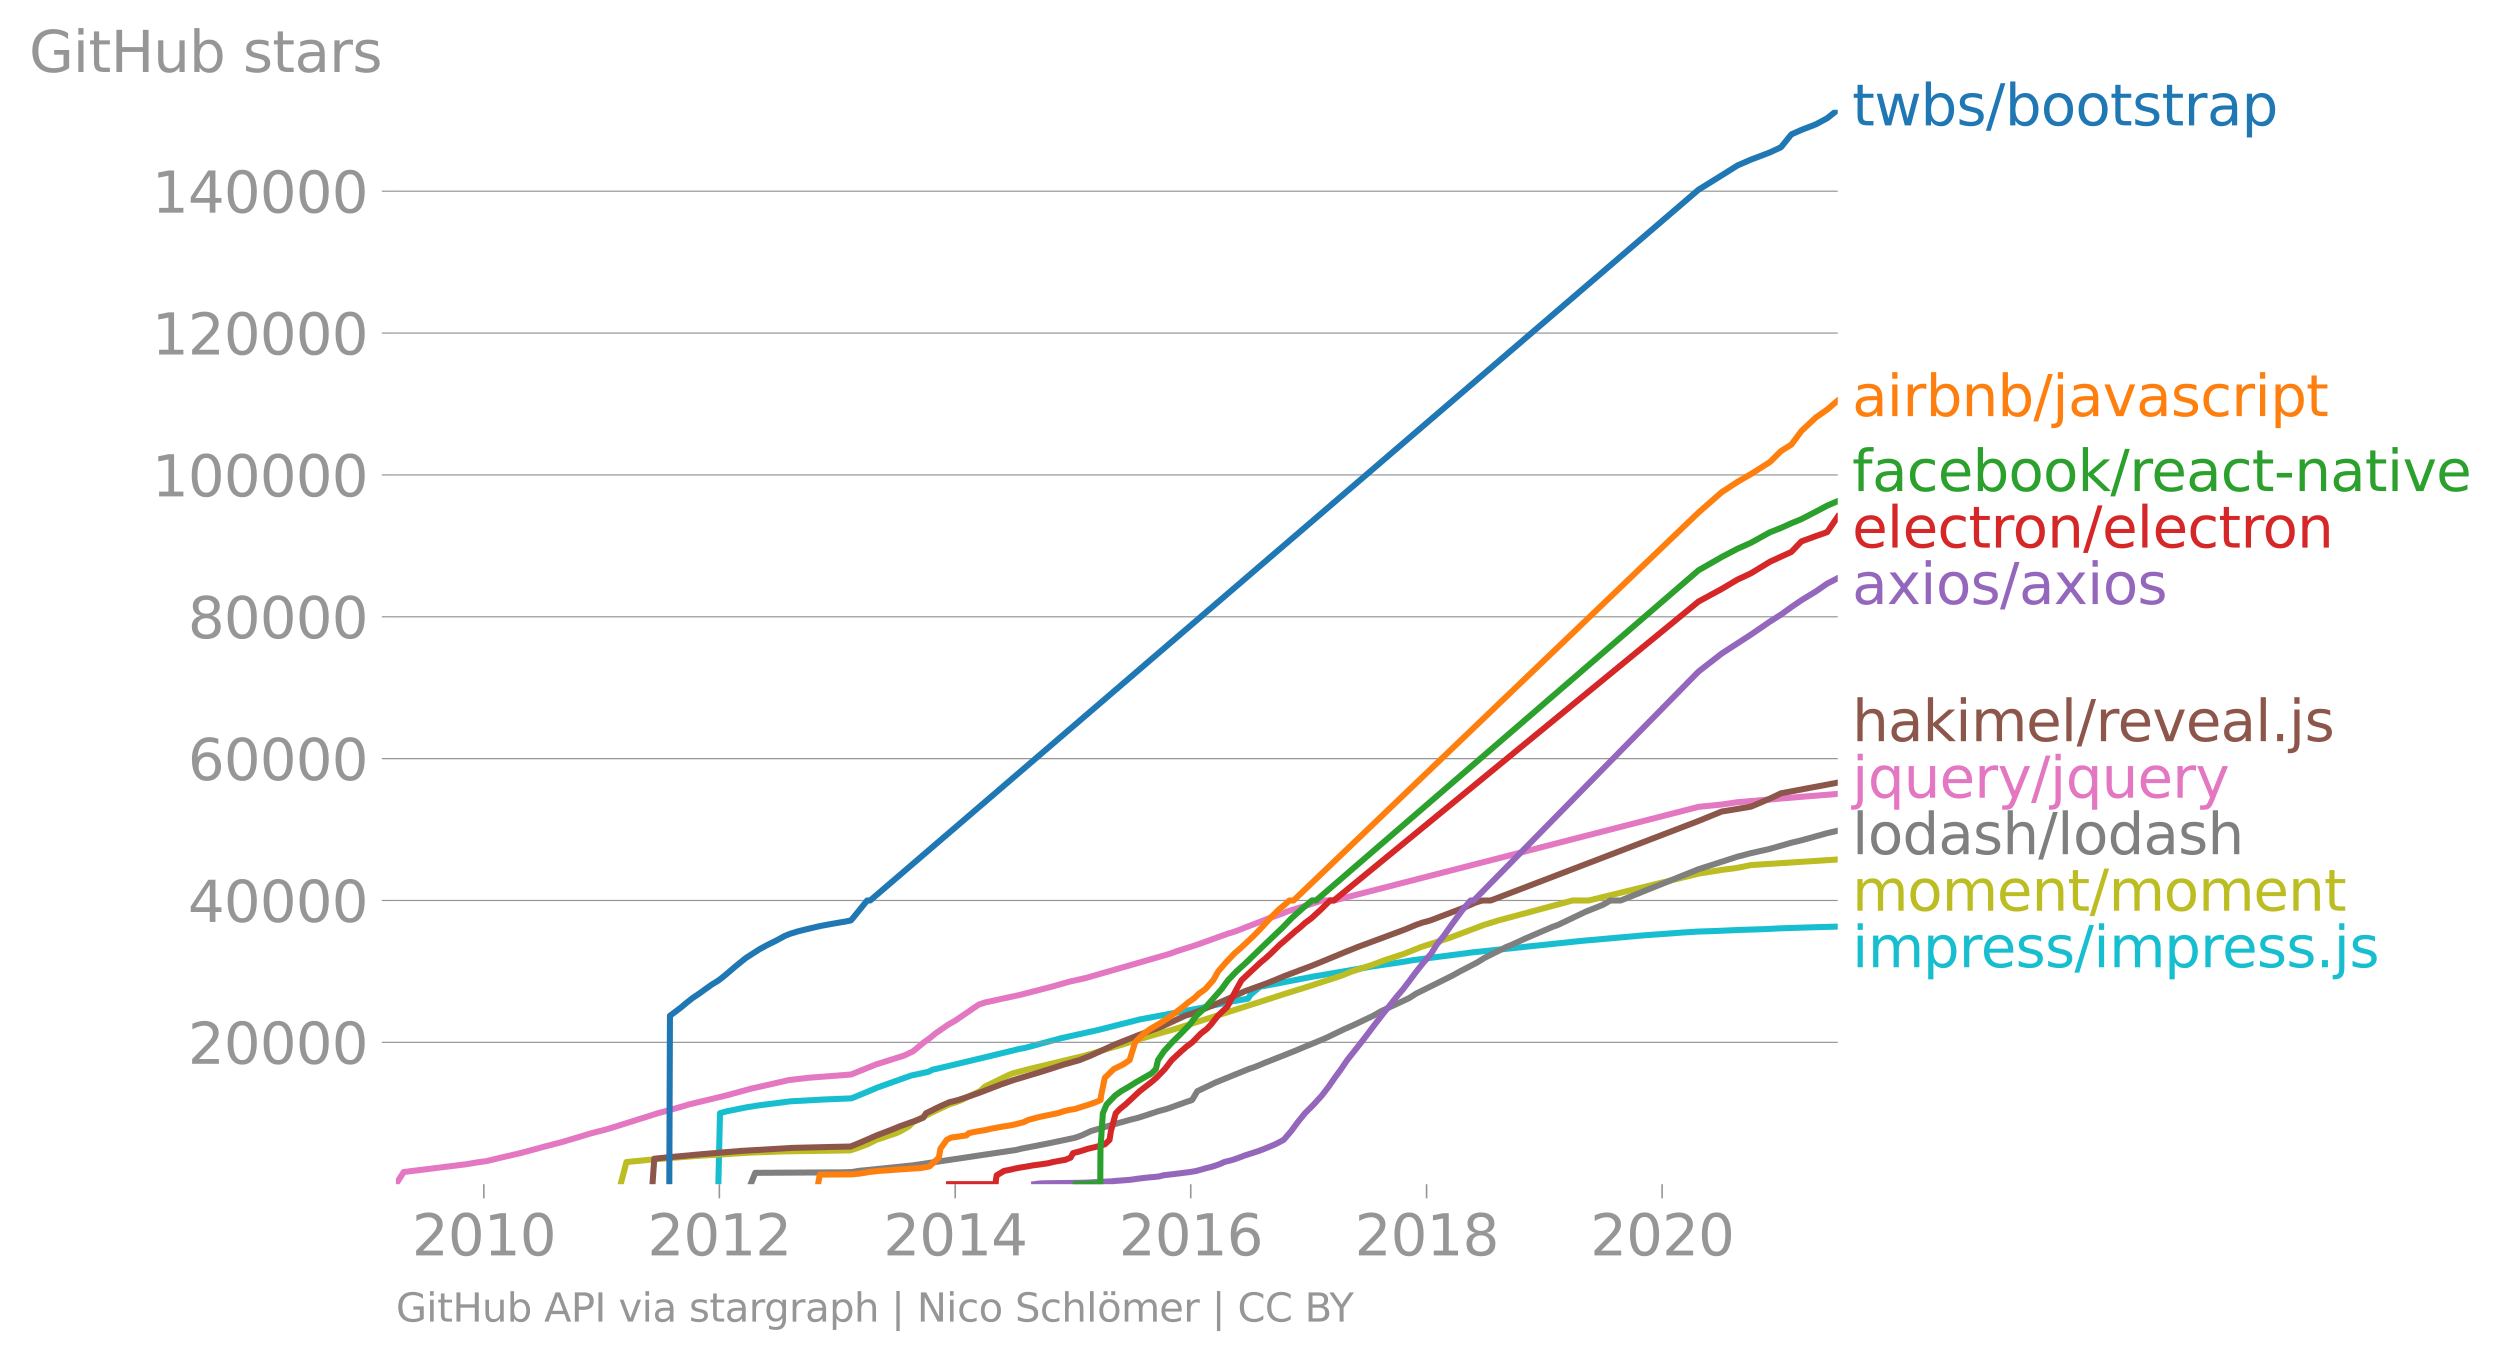 <svg height="449.123" viewBox="0 0 619.229 336.842" width="825.639" xmlns="http://www.w3.org/2000/svg" xmlns:xlink="http://www.w3.org/1999/xlink"><defs><style>*{stroke-linecap:butt;stroke-linejoin:round}</style></defs><g id="figure_1"><path d="M0 336.842h619.23V0H0z" style="fill:none" id="patch_1"/><g id="axes_1"><path d="M98.073 293.313h357.12V27.201H98.073z" style="fill:none" id="patch_2"/><path clip-path="url(#p17e4ea388f)" d="m177.932 293.313.404-17.6 1.811-.488 4.876-.977 3.128-.49 7.641-.977 7.84-.427 7.26-.305 3.002-1.225 3.48-1.467 8.212-2.932 4.462-.979.903-.488 4.238-.978 10.197-2.446 7.037-1.711 1.373-.244 9.08-2.444 8.858-1.955 10.625-2.688 15.652-2.934 6.911-1.467 4.2-.734.632-.979 2.302-1.955 12.694-2.444 15.656-2.69 6.678-.978 2.89-.489 14.928-1.955 26.681-2.81 15.147-1.347 10.006-.732 3.956-.246 3.798-.118 5.837-.262 6.618-.21 4.178-.211 7.426-.24 6.583-.182h0" style="fill:none;stroke:#17becf;stroke-linecap:square;stroke-width:1.5" id="line2d_1"/><g id="matplotlib.axis_1"><g id="xtick_1"><g id="line2d_2"><defs><path d="M0 0v3.5" id="md8c357bddc" style="stroke:#969696;stroke-width:.4"/></defs><use style="fill:#969696;stroke:#969696;stroke-width:.4" x="119.839" xlink:href="#md8c357bddc" y="293.313"/></g><g style="fill:#969696" transform="matrix(.14 0 0 -.14 102.024 310.95)" id="text_1"><defs><path d="M1228 531h2203V0H469v531q359 372 979 998 621 627 780 809 303 340 423 576 121 236 121 464 0 372-261 606-261 235-680 235-297 0-627-103-329-103-704-313v638q381 153 712 231 332 78 607 78 725 0 1156-363 431-362 431-968 0-288-108-546-107-257-392-607-78-91-497-524-418-433-1181-1211z" id="DejaVuSans-32" transform="scale(.016)"/><path d="M2034 4250q-487 0-733-480-245-479-245-1442 0-959 245-1439 246-480 733-480 491 0 736 480 246 480 246 1439 0 963-246 1442-245 480-736 480zm0 500q785 0 1199-621 414-620 414-1801 0-1178-414-1799Q2819-91 2034-91q-784 0-1198 620-414 621-414 1799 0 1181 414 1801 414 621 1198 621z" id="DejaVuSans-30" transform="scale(.016)"/><path d="M794 531h1031v3560L703 3866v575l1116 225h631V531h1031V0H794v531z" id="DejaVuSans-31" transform="scale(.016)"/></defs><use xlink:href="#DejaVuSans-32"/><use x="63.623" xlink:href="#DejaVuSans-30"/><use x="127.246" xlink:href="#DejaVuSans-31"/><use x="190.869" xlink:href="#DejaVuSans-30"/></g></g><g id="xtick_2"><use style="fill:#969696;stroke:#969696;stroke-width:.4" x="178.177" xlink:href="#md8c357bddc" y="293.313" id="line2d_3"/><g style="fill:#969696" transform="matrix(.14 0 0 -.14 160.362 310.95)" id="text_2"><use xlink:href="#DejaVuSans-32"/><use x="63.623" xlink:href="#DejaVuSans-30"/><use x="127.246" xlink:href="#DejaVuSans-31"/><use x="190.869" xlink:href="#DejaVuSans-32"/></g></g><g id="xtick_3"><use style="fill:#969696;stroke:#969696;stroke-width:.4" x="236.596" xlink:href="#md8c357bddc" y="293.313" id="line2d_4"/><g style="fill:#969696" transform="matrix(.14 0 0 -.14 218.78 310.95)" id="text_3"><defs><path d="M2419 4116 825 1625h1594v2491zm-166 550h794V1625h666v-525h-666V0h-628v1100H313v609l1940 2957z" id="DejaVuSans-34" transform="scale(.016)"/></defs><use xlink:href="#DejaVuSans-32"/><use x="63.623" xlink:href="#DejaVuSans-30"/><use x="127.246" xlink:href="#DejaVuSans-31"/><use x="190.869" xlink:href="#DejaVuSans-34"/></g></g><g id="xtick_4"><use style="fill:#969696;stroke:#969696;stroke-width:.4" x="294.934" xlink:href="#md8c357bddc" y="293.313" id="line2d_5"/><g style="fill:#969696" transform="matrix(.14 0 0 -.14 277.119 310.95)" id="text_4"><defs><path d="M2113 2584q-425 0-674-291-248-290-248-796 0-503 248-796 249-292 674-292t673 292q248 293 248 796 0 506-248 796-248 291-673 291zm1253 1979v-575q-238 112-480 171-242 60-480 60-625 0-955-422-329-422-376-1275 184 272 462 417 279 145 613 145 703 0 1111-427 408-426 408-1160 0-719-425-1154Q2819-91 2113-91q-810 0-1238 620-428 621-428 1799 0 1106 525 1764t1409 658q238 0 480-47t505-140z" id="DejaVuSans-36" transform="scale(.016)"/></defs><use xlink:href="#DejaVuSans-32"/><use x="63.623" xlink:href="#DejaVuSans-30"/><use x="127.246" xlink:href="#DejaVuSans-31"/><use x="190.869" xlink:href="#DejaVuSans-36"/></g></g><g id="xtick_5"><use style="fill:#969696;stroke:#969696;stroke-width:.4" x="353.352" xlink:href="#md8c357bddc" y="293.313" id="line2d_6"/><g style="fill:#969696" transform="matrix(.14 0 0 -.14 335.537 310.95)" id="text_5"><defs><path d="M2034 2216q-450 0-708-241-257-241-257-662 0-422 257-663 258-241 708-241t709 242q260 243 260 662 0 421-258 662-257 241-711 241zm-631 268q-406 100-633 378-226 279-226 679 0 559 398 884 399 325 1092 325 697 0 1094-325t397-884q0-400-227-679-226-278-629-378 456-106 710-416 255-309 255-755 0-679-414-1042Q2806-91 2034-91q-771 0-1186 362-414 363-414 1042 0 446 256 755 257 310 713 416zm-231 997q0-362 226-565 227-203 636-203 407 0 636 203 230 203 230 565 0 363-230 566-229 203-636 203-409 0-636-203-226-203-226-566z" id="DejaVuSans-38" transform="scale(.016)"/></defs><use xlink:href="#DejaVuSans-32"/><use x="63.623" xlink:href="#DejaVuSans-30"/><use x="127.246" xlink:href="#DejaVuSans-31"/><use x="190.869" xlink:href="#DejaVuSans-38"/></g></g><g id="xtick_6"><use style="fill:#969696;stroke:#969696;stroke-width:.4" x="411.69" xlink:href="#md8c357bddc" y="293.313" id="line2d_7"/><g style="fill:#969696" transform="matrix(.14 0 0 -.14 393.875 310.95)" id="text_6"><use xlink:href="#DejaVuSans-32"/><use x="63.623" xlink:href="#DejaVuSans-30"/><use x="127.246" xlink:href="#DejaVuSans-32"/><use x="190.869" xlink:href="#DejaVuSans-30"/></g></g></g><g id="matplotlib.axis_2"><g id="ytick_1"><path clip-path="url(#p17e4ea388f)" d="M98.073 258.179h357.12" style="fill:none;stroke:#969696;stroke-linecap:square;stroke-width:.3" id="line2d_8"/><g id="line2d_9"><defs><path d="M0 0h-3.5" id="m5287690bb9" style="stroke:#969696;stroke-width:.3"/></defs><use style="fill:#969696;stroke:#969696;stroke-width:.3" x="98.073" xlink:href="#m5287690bb9" y="258.179"/></g><g style="fill:#969696" transform="matrix(.14 0 0 -.14 46.536 263.497)" id="text_7"><use xlink:href="#DejaVuSans-32"/><use x="63.623" xlink:href="#DejaVuSans-30"/><use x="127.246" xlink:href="#DejaVuSans-30"/><use x="190.869" xlink:href="#DejaVuSans-30"/><use x="254.492" xlink:href="#DejaVuSans-30"/></g></g><g id="ytick_2"><path clip-path="url(#p17e4ea388f)" d="M98.073 223.042h357.12" style="fill:none;stroke:#969696;stroke-linecap:square;stroke-width:.3" id="line2d_10"/><use style="fill:#969696;stroke:#969696;stroke-width:.3" x="98.073" xlink:href="#m5287690bb9" y="223.042" id="line2d_11"/><g style="fill:#969696" transform="matrix(.14 0 0 -.14 46.536 228.361)" id="text_8"><use xlink:href="#DejaVuSans-34"/><use x="63.623" xlink:href="#DejaVuSans-30"/><use x="127.246" xlink:href="#DejaVuSans-30"/><use x="190.869" xlink:href="#DejaVuSans-30"/><use x="254.492" xlink:href="#DejaVuSans-30"/></g></g><g id="ytick_3"><path clip-path="url(#p17e4ea388f)" d="M98.073 187.906h357.12" style="fill:none;stroke:#969696;stroke-linecap:square;stroke-width:.3" id="line2d_12"/><use style="fill:#969696;stroke:#969696;stroke-width:.3" x="98.073" xlink:href="#m5287690bb9" y="187.906" id="line2d_13"/><g style="fill:#969696" transform="matrix(.14 0 0 -.14 46.536 193.225)" id="text_9"><use xlink:href="#DejaVuSans-36"/><use x="63.623" xlink:href="#DejaVuSans-30"/><use x="127.246" xlink:href="#DejaVuSans-30"/><use x="190.869" xlink:href="#DejaVuSans-30"/><use x="254.492" xlink:href="#DejaVuSans-30"/></g></g><g id="ytick_4"><path clip-path="url(#p17e4ea388f)" d="M98.073 152.77h357.12" style="fill:none;stroke:#969696;stroke-linecap:square;stroke-width:.3" id="line2d_14"/><use style="fill:#969696;stroke:#969696;stroke-width:.3" x="98.073" xlink:href="#m5287690bb9" y="152.77" id="line2d_15"/><g style="fill:#969696" transform="matrix(.14 0 0 -.14 46.536 158.088)" id="text_10"><use xlink:href="#DejaVuSans-38"/><use x="63.623" xlink:href="#DejaVuSans-30"/><use x="127.246" xlink:href="#DejaVuSans-30"/><use x="190.869" xlink:href="#DejaVuSans-30"/><use x="254.492" xlink:href="#DejaVuSans-30"/></g></g><g id="ytick_5"><path clip-path="url(#p17e4ea388f)" d="M98.073 117.633h357.12" style="fill:none;stroke:#969696;stroke-linecap:square;stroke-width:.3" id="line2d_16"/><use style="fill:#969696;stroke:#969696;stroke-width:.3" x="98.073" xlink:href="#m5287690bb9" y="117.633" id="line2d_17"/><g style="fill:#969696" transform="matrix(.14 0 0 -.14 37.628 122.952)" id="text_11"><use xlink:href="#DejaVuSans-31"/><use x="63.623" xlink:href="#DejaVuSans-30"/><use x="127.246" xlink:href="#DejaVuSans-30"/><use x="190.869" xlink:href="#DejaVuSans-30"/><use x="254.492" xlink:href="#DejaVuSans-30"/><use x="318.115" xlink:href="#DejaVuSans-30"/></g></g><g id="ytick_6"><path clip-path="url(#p17e4ea388f)" d="M98.073 82.497h357.12" style="fill:none;stroke:#969696;stroke-linecap:square;stroke-width:.3" id="line2d_18"/><use style="fill:#969696;stroke:#969696;stroke-width:.3" x="98.073" xlink:href="#m5287690bb9" y="82.497" id="line2d_19"/><g style="fill:#969696" transform="matrix(.14 0 0 -.14 37.628 87.816)" id="text_12"><use xlink:href="#DejaVuSans-31"/><use x="63.623" xlink:href="#DejaVuSans-32"/><use x="127.246" xlink:href="#DejaVuSans-30"/><use x="190.869" xlink:href="#DejaVuSans-30"/><use x="254.492" xlink:href="#DejaVuSans-30"/><use x="318.115" xlink:href="#DejaVuSans-30"/></g></g><g id="ytick_7"><path clip-path="url(#p17e4ea388f)" d="M98.073 47.36h357.12" style="fill:none;stroke:#969696;stroke-linecap:square;stroke-width:.3" id="line2d_20"/><use style="fill:#969696;stroke:#969696;stroke-width:.3" x="98.073" xlink:href="#m5287690bb9" y="47.361" id="line2d_21"/><g style="fill:#969696" transform="matrix(.14 0 0 -.14 37.628 52.68)" id="text_13"><use xlink:href="#DejaVuSans-31"/><use x="63.623" xlink:href="#DejaVuSans-34"/><use x="127.246" xlink:href="#DejaVuSans-30"/><use x="190.869" xlink:href="#DejaVuSans-30"/><use x="254.492" xlink:href="#DejaVuSans-30"/><use x="318.115" xlink:href="#DejaVuSans-30"/></g></g><g style="fill:#969696" transform="matrix(.14 0 0 -.14 7.2 17.838)" id="text_14"><defs><path d="M3809 666v1253H2778v519h1656V434q-365-259-806-392-440-133-940-133-1094 0-1712 639-617 640-617 1780 0 1144 617 1783 618 639 1712 639 456 0 867-113 411-112 758-331v-672q-350 297-744 447t-828 150q-857 0-1287-478-429-478-429-1425 0-944 429-1422 430-478 1287-478 334 0 596 58 263 58 472 180z" id="DejaVuSans-47" transform="scale(.016)"/><path d="M603 3500h575V0H603v3500zm0 1363h575v-729H603v729z" id="DejaVuSans-69" transform="scale(.016)"/><path d="M1172 4494v-994h1184v-447H1172V1153q0-428 117-550t477-122h590V0h-590q-666 0-919 248-253 249-253 905v1900H172v447h422v994h578z" id="DejaVuSans-74" transform="scale(.016)"/><path d="M628 4666h631V2753h2294v1913h631V0h-631v2222H1259V0H628v4666z" id="DejaVuSans-48" transform="scale(.016)"/><path d="M544 1381v2119h575V1403q0-497 193-746 194-248 582-248 465 0 735 297 271 297 271 810v1984h575V0h-575v538q-209-319-486-474-276-155-642-155-603 0-916 375-312 375-312 1097zm1447 2203z" id="DejaVuSans-75" transform="scale(.016)"/><path d="M3116 1747q0 634-261 995t-717 361q-457 0-718-361t-261-995q0-634 261-995t718-361q456 0 717 361t261 995zM1159 2969q182 312 458 463 277 152 661 152 638 0 1036-506 399-506 399-1331T3314 415Q2916-91 2278-91q-384 0-661 152-276 152-458 464V0H581v4863h578V2969z" id="DejaVuSans-62" transform="scale(.016)"/><path d="M2834 3397v-544q-243 125-506 187-262 63-544 63-428 0-642-131t-214-394q0-200 153-314t616-217l197-44q612-131 870-370t258-667q0-488-386-773Q2250-91 1575-91q-281 0-586 55T347 128v594q319-166 628-249 309-82 613-82 406 0 624 139 219 139 219 392 0 234-158 359-157 125-692 241l-200 47q-534 112-772 345-237 233-237 639 0 494 350 762 350 269 994 269 318 0 599-47 282-46 519-140z" id="DejaVuSans-73" transform="scale(.016)"/><path d="M2194 1759q-697 0-966-159t-269-544q0-306 202-486 202-179 548-179 479 0 768 339t289 901v128h-572zm1147 238V0h-575v531q-197-318-491-470T1556-91q-537 0-855 302-317 302-317 808 0 590 395 890 396 300 1180 300h807v57q0 397-261 614t-733 217q-300 0-585-72-284-72-546-216v532q315 122 612 182 297 61 578 61 760 0 1135-394 375-393 375-1193z" id="DejaVuSans-61" transform="scale(.016)"/><path d="M2631 2963q-97 56-211 82-114 27-251 27-488 0-749-317t-261-911V0H581v3500h578v-544q182 319 472 473 291 155 707 155 59 0 131-8 72-7 159-23l3-590z" id="DejaVuSans-72" transform="scale(.016)"/></defs><use xlink:href="#DejaVuSans-47"/><use x="77.49" xlink:href="#DejaVuSans-69"/><use x="105.273" xlink:href="#DejaVuSans-74"/><use x="144.482" xlink:href="#DejaVuSans-48"/><use x="219.678" xlink:href="#DejaVuSans-75"/><use x="283.057" xlink:href="#DejaVuSans-62"/><use x="346.533" xlink:href="#DejaVuSans-20"/><use x="378.32" xlink:href="#DejaVuSans-73"/><use x="430.42" xlink:href="#DejaVuSans-74"/><use x="469.629" xlink:href="#DejaVuSans-61"/><use x="530.908" xlink:href="#DejaVuSans-72"/><use x="572.021" xlink:href="#DejaVuSans-73"/></g></g><path clip-path="url(#p17e4ea388f)" d="m153.732 293.313 1.436-5.488 6.959-.685 10.407-.824 13.335-.824 8.324-.308 14.923-.223 1.415-.017 1.343-.413 2.979-1.098 2.18-1.098 4.923-1.646 1.168-.55 1.93-1.098 1.135-1.098 4.249-2.196 4.643-2.196 1.724-.548 1.352-.55 4.594-2.196 1.185-1.098 5.591-2.745 1.31-.55 4.17-1.097 13.688-3.294 3.75-1.098 1.723-.549 3.89-1.098 3.33-1.098 5.687-1.647 3.928-1.098 22.343-7.137 5.091-1.648 5.275-1.646 8.462-2.746 2.723-1.098 5.051-1.646 2.882-1.098 5.023-1.648 4.102-1.646 6.866-2.196 8.767-3.294 3.536-1.098 18.398-4.942h3.983l27.197-6.651 5.74-.924 3.907-.511 3.354-.69 21.49-1.385h0" style="fill:none;stroke:#bcbd22;stroke-linecap:square;stroke-width:1.5" id="line2d_22"/><path clip-path="url(#p17e4ea388f)" d="m185.943 293.313 1.125-2.81 21.663-.133 2.362-.073 1.517-.276 13.443-1.372 25.762-3.842 1.06-.276 7.02-1.372 6.475-1.372 1.516-.55 2.383-1.098 5.592-1.646 3.898-1.098 2.2-.55 5.035-1.646 2.044-.55 4.625-1.646 1.61-.55 1.308-2.196 4.635-2.196 8.11-3.294 1.62-.549 2.644-1.098 2.788-1.098 4.161-1.647 2.615-1.098 4.019-1.647 1.265-.55 4.572-2.195 2.5-1.099 4.607-2.196 1.917-1.098 7.02-3.294 1.708-1.098 8.855-4.392 1.99-1.098 4.222-2.196 1.772-1.098 5.444-2.744 1.362-.55 3.58-1.646 6.423-2.746 1.495-.548 6.9-3.294 4.167-1.648 1.88-1.098h2.58l19.27-7.75 9.647-3.107 3.354-.875 4.703-1.066 5.299-1.518 2.495-.594 6.383-1.776 2.61-.608h0" style="fill:none;stroke:#7f7f7f;stroke-linecap:square;stroke-width:1.5" id="line2d_23"/><g style="fill:#1f77b4" transform="matrix(.14 0 0 -.14 458.764 31.064)" id="text_15"><defs><path d="M269 3500h575l719-2731 715 2731h678l719-2731 716 2731h575L4050 0h-678l-753 2869L1863 0h-679L269 3500z" id="DejaVuSans-77" transform="scale(.016)"/><path d="M1625 4666h531L531-594H0l1625 5260z" id="DejaVuSans-2f" transform="scale(.016)"/><path d="M1959 3097q-462 0-731-361t-269-989q0-628 267-989 268-361 733-361 460 0 728 362 269 363 269 988 0 622-269 986-268 364-728 364zm0 487q750 0 1178-488 429-487 429-1349 0-859-429-1349Q2709-91 1959-91q-753 0-1180 489-426 490-426 1349 0 862 426 1349 427 488 1180 488z" id="DejaVuSans-6f" transform="scale(.016)"/><path d="M1159 525v-1856H581v4831h578v-531q182 312 458 463 277 152 661 152 638 0 1036-506 399-506 399-1331T3314 415Q2916-91 2278-91q-384 0-661 152-276 152-458 464zm1957 1222q0 634-261 995t-717 361q-457 0-718-361t-261-995q0-634 261-995t718-361q456 0 717 361t261 995z" id="DejaVuSans-70" transform="scale(.016)"/></defs><use xlink:href="#DejaVuSans-74"/><use x="39.209" xlink:href="#DejaVuSans-77"/><use x="120.996" xlink:href="#DejaVuSans-62"/><use x="184.473" xlink:href="#DejaVuSans-73"/><use x="236.572" xlink:href="#DejaVuSans-2f"/><use x="270.264" xlink:href="#DejaVuSans-62"/><use x="333.74" xlink:href="#DejaVuSans-6f"/><use x="394.922" xlink:href="#DejaVuSans-6f"/><use x="456.104" xlink:href="#DejaVuSans-74"/><use x="495.313" xlink:href="#DejaVuSans-73"/><use x="547.412" xlink:href="#DejaVuSans-74"/><use x="586.621" xlink:href="#DejaVuSans-72"/><use x="627.734" xlink:href="#DejaVuSans-61"/><use x="689.014" xlink:href="#DejaVuSans-70"/></g><g style="fill:#ff7f0e" transform="matrix(.14 0 0 -.14 458.764 103.066)" id="text_16"><defs><path d="M3513 2113V0h-575v2094q0 497-194 743-194 247-581 247-466 0-735-297-269-296-269-809V0H581v3500h578v-544q207 316 486 472 280 156 646 156 603 0 912-373 310-373 310-1098z" id="DejaVuSans-6e" transform="scale(.016)"/><path d="M603 3500h575V-63q0-668-255-968-254-300-820-300h-219v487H38q328 0 446 152Q603-541 603-63v3563zm0 1363h575v-729H603v729z" id="DejaVuSans-6a" transform="scale(.016)"/><path d="M191 3500h609L1894 563l1094 2937h609L2284 0h-781L191 3500z" id="DejaVuSans-76" transform="scale(.016)"/><path d="M3122 3366v-538q-244 135-489 202t-495 67q-560 0-870-355-309-354-309-995t309-996q310-354 870-354 250 0 495 67t489 202V134Q2881 22 2623-34q-257-57-548-57-791 0-1257 497-465 497-465 1341 0 856 470 1346 471 491 1290 491 265 0 518-55 253-54 491-163z" id="DejaVuSans-63" transform="scale(.016)"/></defs><use xlink:href="#DejaVuSans-61"/><use x="61.279" xlink:href="#DejaVuSans-69"/><use x="89.063" xlink:href="#DejaVuSans-72"/><use x="130.176" xlink:href="#DejaVuSans-62"/><use x="193.652" xlink:href="#DejaVuSans-6e"/><use x="257.031" xlink:href="#DejaVuSans-62"/><use x="320.508" xlink:href="#DejaVuSans-2f"/><use x="354.199" xlink:href="#DejaVuSans-6a"/><use x="381.982" xlink:href="#DejaVuSans-61"/><use x="443.262" xlink:href="#DejaVuSans-76"/><use x="502.441" xlink:href="#DejaVuSans-61"/><use x="563.721" xlink:href="#DejaVuSans-73"/><use x="615.82" xlink:href="#DejaVuSans-63"/><use x="670.801" xlink:href="#DejaVuSans-72"/><use x="711.914" xlink:href="#DejaVuSans-69"/><use x="739.697" xlink:href="#DejaVuSans-70"/><use x="803.174" xlink:href="#DejaVuSans-74"/></g><g style="fill:#2ca02c" transform="matrix(.14 0 0 -.14 458.764 121.63)" id="text_17"><defs><path d="M2375 4863v-479h-550q-309 0-430-125-120-125-120-450v-309h947v-447h-947V0H697v3053H147v447h550v244q0 584 272 851 272 268 862 268h544z" id="DejaVuSans-66" transform="scale(.016)"/><path d="M3597 1894v-281H953q38-594 358-905t892-311q331 0 642 81t618 244V178Q3153 47 2828-22t-659-69q-838 0-1327 487-489 488-489 1320 0 859 464 1363 464 505 1252 505 706 0 1117-455 411-454 411-1235zm-575 169q-6 471-264 752-258 282-683 282-481 0-770-272t-333-766l2050 4z" id="DejaVuSans-65" transform="scale(.016)"/><path d="M581 4863h578V1991l1716 1509h734L1753 1863 3688 0h-750L1159 1709V0H581v4863z" id="DejaVuSans-6b" transform="scale(.016)"/><path d="M313 2009h1684v-512H313v512z" id="DejaVuSans-2d" transform="scale(.016)"/></defs><use xlink:href="#DejaVuSans-66"/><use x="35.205" xlink:href="#DejaVuSans-61"/><use x="96.484" xlink:href="#DejaVuSans-63"/><use x="151.465" xlink:href="#DejaVuSans-65"/><use x="212.988" xlink:href="#DejaVuSans-62"/><use x="276.465" xlink:href="#DejaVuSans-6f"/><use x="337.646" xlink:href="#DejaVuSans-6f"/><use x="398.828" xlink:href="#DejaVuSans-6b"/><use x="456.738" xlink:href="#DejaVuSans-2f"/><use x="490.43" xlink:href="#DejaVuSans-72"/><use x="529.293" xlink:href="#DejaVuSans-65"/><use x="590.816" xlink:href="#DejaVuSans-61"/><use x="652.096" xlink:href="#DejaVuSans-63"/><use x="707.076" xlink:href="#DejaVuSans-74"/><use x="746.285" xlink:href="#DejaVuSans-2d"/><use x="782.369" xlink:href="#DejaVuSans-6e"/><use x="845.748" xlink:href="#DejaVuSans-61"/><use x="907.027" xlink:href="#DejaVuSans-74"/><use x="946.236" xlink:href="#DejaVuSans-69"/><use x="974.02" xlink:href="#DejaVuSans-76"/><use x="1033.199" xlink:href="#DejaVuSans-65"/></g><g style="fill:#d62728" transform="matrix(.14 0 0 -.14 458.764 135.63)" id="text_18"><defs><path d="M603 4863h575V0H603v4863z" id="DejaVuSans-6c" transform="scale(.016)"/></defs><use xlink:href="#DejaVuSans-65"/><use x="61.523" xlink:href="#DejaVuSans-6c"/><use x="89.307" xlink:href="#DejaVuSans-65"/><use x="150.83" xlink:href="#DejaVuSans-63"/><use x="205.811" xlink:href="#DejaVuSans-74"/><use x="245.02" xlink:href="#DejaVuSans-72"/><use x="283.883" xlink:href="#DejaVuSans-6f"/><use x="345.064" xlink:href="#DejaVuSans-6e"/><use x="408.443" xlink:href="#DejaVuSans-2f"/><use x="442.135" xlink:href="#DejaVuSans-65"/><use x="503.658" xlink:href="#DejaVuSans-6c"/><use x="531.441" xlink:href="#DejaVuSans-65"/><use x="592.965" xlink:href="#DejaVuSans-63"/><use x="647.945" xlink:href="#DejaVuSans-74"/><use x="687.154" xlink:href="#DejaVuSans-72"/><use x="726.018" xlink:href="#DejaVuSans-6f"/><use x="787.199" xlink:href="#DejaVuSans-6e"/></g><g style="fill:#9467bd" transform="matrix(.14 0 0 -.14 458.764 149.63)" id="text_19"><defs><path d="M3513 3500 2247 1797 3578 0h-678L1881 1375 863 0H184l1360 1831L300 3500h678l928-1247 928 1247h679z" id="DejaVuSans-78" transform="scale(.016)"/></defs><use xlink:href="#DejaVuSans-61"/><use x="61.279" xlink:href="#DejaVuSans-78"/><use x="120.459" xlink:href="#DejaVuSans-69"/><use x="148.242" xlink:href="#DejaVuSans-6f"/><use x="209.424" xlink:href="#DejaVuSans-73"/><use x="261.523" xlink:href="#DejaVuSans-2f"/><use x="295.215" xlink:href="#DejaVuSans-61"/><use x="356.494" xlink:href="#DejaVuSans-78"/><use x="415.674" xlink:href="#DejaVuSans-69"/><use x="443.457" xlink:href="#DejaVuSans-6f"/><use x="504.639" xlink:href="#DejaVuSans-73"/></g><g style="fill:#8c564b" transform="matrix(.14 0 0 -.14 458.764 183.585)" id="text_20"><defs><path d="M3513 2113V0h-575v2094q0 497-194 743-194 247-581 247-466 0-735-297-269-296-269-809V0H581v4863h578V2956q207 316 486 472 280 156 646 156 603 0 912-373 310-373 310-1098z" id="DejaVuSans-68" transform="scale(.016)"/><path d="M3328 2828q216 388 516 572t706 184q547 0 844-383 297-382 297-1088V0h-578v2094q0 503-179 746-178 244-543 244-447 0-707-297-259-296-259-809V0h-578v2094q0 506-178 748t-550 242q-441 0-701-298-259-298-259-808V0H581v3500h578v-544q197 322 472 475t653 153q382 0 649-194 267-193 395-562z" id="DejaVuSans-6d" transform="scale(.016)"/><path d="M684 794h660V0H684v794z" id="DejaVuSans-2e" transform="scale(.016)"/></defs><use xlink:href="#DejaVuSans-68"/><use x="63.379" xlink:href="#DejaVuSans-61"/><use x="124.658" xlink:href="#DejaVuSans-6b"/><use x="182.568" xlink:href="#DejaVuSans-69"/><use x="210.352" xlink:href="#DejaVuSans-6d"/><use x="307.764" xlink:href="#DejaVuSans-65"/><use x="369.287" xlink:href="#DejaVuSans-6c"/><use x="397.07" xlink:href="#DejaVuSans-2f"/><use x="430.762" xlink:href="#DejaVuSans-72"/><use x="469.625" xlink:href="#DejaVuSans-65"/><use x="531.148" xlink:href="#DejaVuSans-76"/><use x="590.328" xlink:href="#DejaVuSans-65"/><use x="651.852" xlink:href="#DejaVuSans-61"/><use x="713.131" xlink:href="#DejaVuSans-6c"/><use x="740.914" xlink:href="#DejaVuSans-2e"/><use x="772.701" xlink:href="#DejaVuSans-6a"/><use x="800.484" xlink:href="#DejaVuSans-73"/></g><g style="fill:#e377c2" transform="matrix(.14 0 0 -.14 458.764 197.585)" id="text_21"><defs><path d="M947 1747q0-634 261-995t717-361q456 0 718 361 263 361 263 995t-263 995q-262 361-718 361t-717-361q-261-361-261-995zM2906 525q-181-312-458-464-276-152-664-152-634 0-1033 506-398 507-398 1332t398 1331q399 506 1033 506 388 0 664-152 277-151 458-463v531h575v-4831h-575V525z" id="DejaVuSans-71" transform="scale(.016)"/><path d="M2059-325q-243-625-475-815-231-191-618-191H506v481h338q237 0 368 113 132 112 291 531l103 262L191 3500h609L1894 763l1094 2737h609L2059-325z" id="DejaVuSans-79" transform="scale(.016)"/></defs><use xlink:href="#DejaVuSans-6a"/><use x="27.783" xlink:href="#DejaVuSans-71"/><use x="91.26" xlink:href="#DejaVuSans-75"/><use x="154.639" xlink:href="#DejaVuSans-65"/><use x="216.162" xlink:href="#DejaVuSans-72"/><use x="257.275" xlink:href="#DejaVuSans-79"/><use x="316.455" xlink:href="#DejaVuSans-2f"/><use x="350.146" xlink:href="#DejaVuSans-6a"/><use x="377.93" xlink:href="#DejaVuSans-71"/><use x="441.406" xlink:href="#DejaVuSans-75"/><use x="504.785" xlink:href="#DejaVuSans-65"/><use x="566.309" xlink:href="#DejaVuSans-72"/><use x="607.422" xlink:href="#DejaVuSans-79"/></g><g style="fill:#7f7f7f" transform="matrix(.14 0 0 -.14 458.764 211.585)" id="text_22"><defs><path d="M2906 2969v1894h575V0h-575v525q-181-312-458-464-276-152-664-152-634 0-1033 506-398 507-398 1332t398 1331q399 506 1033 506 388 0 664-152 277-151 458-463zM947 1747q0-634 261-995t717-361q456 0 718 361 263 361 263 995t-263 995q-262 361-718 361t-717-361q-261-361-261-995z" id="DejaVuSans-64" transform="scale(.016)"/></defs><use xlink:href="#DejaVuSans-6c"/><use x="27.783" xlink:href="#DejaVuSans-6f"/><use x="88.965" xlink:href="#DejaVuSans-64"/><use x="152.441" xlink:href="#DejaVuSans-61"/><use x="213.721" xlink:href="#DejaVuSans-73"/><use x="265.82" xlink:href="#DejaVuSans-68"/><use x="329.199" xlink:href="#DejaVuSans-2f"/><use x="362.891" xlink:href="#DejaVuSans-6c"/><use x="390.674" xlink:href="#DejaVuSans-6f"/><use x="451.855" xlink:href="#DejaVuSans-64"/><use x="515.332" xlink:href="#DejaVuSans-61"/><use x="576.611" xlink:href="#DejaVuSans-73"/><use x="628.711" xlink:href="#DejaVuSans-68"/></g><g style="fill:#bcbd22" transform="matrix(.14 0 0 -.14 458.764 225.585)" id="text_23"><use xlink:href="#DejaVuSans-6d"/><use x="97.412" xlink:href="#DejaVuSans-6f"/><use x="158.594" xlink:href="#DejaVuSans-6d"/><use x="256.006" xlink:href="#DejaVuSans-65"/><use x="317.529" xlink:href="#DejaVuSans-6e"/><use x="380.908" xlink:href="#DejaVuSans-74"/><use x="420.117" xlink:href="#DejaVuSans-2f"/><use x="453.809" xlink:href="#DejaVuSans-6d"/><use x="551.221" xlink:href="#DejaVuSans-6f"/><use x="612.402" xlink:href="#DejaVuSans-6d"/><use x="709.814" xlink:href="#DejaVuSans-65"/><use x="771.338" xlink:href="#DejaVuSans-6e"/><use x="834.717" xlink:href="#DejaVuSans-74"/></g><g style="fill:#17becf" transform="matrix(.14 0 0 -.14 458.764 239.585)" id="text_24"><use xlink:href="#DejaVuSans-69"/><use x="27.783" xlink:href="#DejaVuSans-6d"/><use x="125.195" xlink:href="#DejaVuSans-70"/><use x="188.672" xlink:href="#DejaVuSans-72"/><use x="227.535" xlink:href="#DejaVuSans-65"/><use x="289.059" xlink:href="#DejaVuSans-73"/><use x="341.158" xlink:href="#DejaVuSans-73"/><use x="393.258" xlink:href="#DejaVuSans-2f"/><use x="426.949" xlink:href="#DejaVuSans-69"/><use x="454.732" xlink:href="#DejaVuSans-6d"/><use x="552.145" xlink:href="#DejaVuSans-70"/><use x="615.621" xlink:href="#DejaVuSans-72"/><use x="654.484" xlink:href="#DejaVuSans-65"/><use x="716.008" xlink:href="#DejaVuSans-73"/><use x="768.107" xlink:href="#DejaVuSans-73"/><use x="820.207" xlink:href="#DejaVuSans-2e"/><use x="851.994" xlink:href="#DejaVuSans-6a"/><use x="879.777" xlink:href="#DejaVuSans-73"/></g><g style="fill:#969696" transform="matrix(.097 0 0 -.097 98.073 327.351)" id="text_25"><defs><path d="m2188 4044-857-2322h1716l-859 2322zm-357 622h716L4325 0h-656l-425 1197H1141L716 0H50l1781 4666z" id="DejaVuSans-41" transform="scale(.016)"/><path d="M1259 4147V2394h794q441 0 681 228 241 228 241 650 0 419-241 647-240 228-681 228h-794zm-631 519h1425q785 0 1186-355 402-355 402-1039 0-691-402-1044-401-353-1186-353h-794V0H628v4666z" id="DejaVuSans-50" transform="scale(.016)"/><path d="M628 4666h631V0H628v4666z" id="DejaVuSans-49" transform="scale(.016)"/><path d="M2906 1791q0 625-258 968-257 344-723 344-462 0-720-344-258-343-258-968 0-622 258-966t720-344q466 0 723 344 258 344 258 966zm575-1357q0-893-397-1329-396-436-1215-436-303 0-572 45t-522 139v559q253-137 500-202 247-66 503-66 566 0 847 295t281 892v285q-178-310-456-463T1784 0Q1141 0 747 490 353 981 353 1791q0 812 394 1302 394 491 1037 491 388 0 666-153t456-462v531h575V434z" id="DejaVuSans-67" transform="scale(.016)"/><path d="M1344 4891v-6400H813v6400h531z" id="DejaVuSans-7c" transform="scale(.016)"/><path d="M628 4666h850L3547 763v3903h612V0h-850L1241 3903V0H628v4666z" id="DejaVuSans-4e" transform="scale(.016)"/><path d="M3425 4513v-616q-359 172-678 256-319 85-616 85-515 0-795-200t-280-569q0-310 186-468 186-157 705-254l381-78q706-135 1042-474t336-907q0-679-455-1029Q2797-91 1919-91q-331 0-705 75-373 75-773 222v650q384-215 753-325 369-109 725-109 540 0 834 212 294 213 294 607 0 343-211 537t-692 291l-385 75q-706 140-1022 440-315 300-315 835 0 619 436 975t1201 356q329 0 669-60 341-59 697-177z" id="DejaVuSans-53" transform="scale(.016)"/><path d="M1959 3097q-462 0-731-361t-269-989q0-628 267-989 268-361 733-361 460 0 728 362 269 363 269 988 0 622-269 986-268 364-728 364zm0 487q750 0 1178-488 429-487 429-1349 0-859-429-1349Q2709-91 1959-91q-753 0-1180 489-426 490-426 1349 0 862 426 1349 427 488 1180 488zm295 1266h634v-631h-634v631zm-1222 0h634v-631h-634v631z" id="DejaVuSans-f6" transform="scale(.016)"/><path d="M4122 4306v-665q-319 297-680 443-361 147-767 147-800 0-1225-489t-425-1414q0-922 425-1411t1225-489q406 0 767 147t680 444V359q-331-225-702-338-370-112-782-112-1060 0-1670 648-609 649-609 1771 0 1125 609 1773 610 649 1670 649 418 0 788-111 371-111 696-333z" id="DejaVuSans-43" transform="scale(.016)"/><path d="M1259 2228V519h1013q509 0 754 211 246 211 246 645 0 438-246 645-245 208-754 208H1259zm0 1919V2741h935q462 0 688 173 227 174 227 530 0 353-227 528-226 175-688 175h-935zm-631 519h1613q722 0 1112-300 391-300 391-853 0-429-200-682t-588-315q466-100 724-418 258-317 258-792 0-625-425-966Q3088 0 2303 0H628v4666z" id="DejaVuSans-42" transform="scale(.016)"/><path d="M-13 4666h679l1293-1919 1285 1919h678L2272 2222V0h-634v2222L-13 4666z" id="DejaVuSans-59" transform="scale(.016)"/></defs><use xlink:href="#DejaVuSans-47"/><use x="77.49" xlink:href="#DejaVuSans-69"/><use x="105.273" xlink:href="#DejaVuSans-74"/><use x="144.482" xlink:href="#DejaVuSans-48"/><use x="219.678" xlink:href="#DejaVuSans-75"/><use x="283.057" xlink:href="#DejaVuSans-62"/><use x="346.533" xlink:href="#DejaVuSans-20"/><use x="378.32" xlink:href="#DejaVuSans-41"/><use x="446.729" xlink:href="#DejaVuSans-50"/><use x="507.031" xlink:href="#DejaVuSans-49"/><use x="536.523" xlink:href="#DejaVuSans-20"/><use x="568.311" xlink:href="#DejaVuSans-76"/><use x="627.49" xlink:href="#DejaVuSans-69"/><use x="655.273" xlink:href="#DejaVuSans-61"/><use x="716.553" xlink:href="#DejaVuSans-20"/><use x="748.34" xlink:href="#DejaVuSans-73"/><use x="800.439" xlink:href="#DejaVuSans-74"/><use x="839.648" xlink:href="#DejaVuSans-61"/><use x="900.928" xlink:href="#DejaVuSans-72"/><use x="940.291" xlink:href="#DejaVuSans-67"/><use x="1003.768" xlink:href="#DejaVuSans-72"/><use x="1044.881" xlink:href="#DejaVuSans-61"/><use x="1106.16" xlink:href="#DejaVuSans-70"/><use x="1169.637" xlink:href="#DejaVuSans-68"/><use x="1233.016" xlink:href="#DejaVuSans-20"/><use x="1264.803" xlink:href="#DejaVuSans-7c"/><use x="1298.494" xlink:href="#DejaVuSans-20"/><use x="1330.281" xlink:href="#DejaVuSans-4e"/><use x="1405.086" xlink:href="#DejaVuSans-69"/><use x="1432.869" xlink:href="#DejaVuSans-63"/><use x="1487.85" xlink:href="#DejaVuSans-6f"/><use x="1549.031" xlink:href="#DejaVuSans-20"/><use x="1580.818" xlink:href="#DejaVuSans-53"/><use x="1644.295" xlink:href="#DejaVuSans-63"/><use x="1699.275" xlink:href="#DejaVuSans-68"/><use x="1762.654" xlink:href="#DejaVuSans-6c"/><use x="1790.438" xlink:href="#DejaVuSans-f6"/><use x="1851.619" xlink:href="#DejaVuSans-6d"/><use x="1949.031" xlink:href="#DejaVuSans-65"/><use x="2010.555" xlink:href="#DejaVuSans-72"/><use x="2051.668" xlink:href="#DejaVuSans-20"/><use x="2083.455" xlink:href="#DejaVuSans-7c"/><use x="2117.146" xlink:href="#DejaVuSans-20"/><use x="2148.934" xlink:href="#DejaVuSans-43"/><use x="2218.758" xlink:href="#DejaVuSans-43"/><use x="2288.582" xlink:href="#DejaVuSans-20"/><use x="2320.369" xlink:href="#DejaVuSans-42"/><use x="2383.473" xlink:href="#DejaVuSans-59"/></g><path clip-path="url(#p17e4ea388f)" d="m98.073 293.313 1.917-3.016 15.434-1.922 3.314-.55 1.991-.274 3.344-.824 4.785-1.098 6.053-1.646 4.237-1.098 7.36-2.196 4.2-1.098 12.205-3.844 5.962-1.646 1.774-.55 9.137-2.196 6.007-1.646 7.274-1.648 2.335-.548 4.756-.55 10.653-.823 6.111-2.471 5.21-1.647 1.752-.55 2.309-1.097 2.647-2.196 1.531-1.098 1.312-1.098 3.19-2.197 1.91-1.098 5.603-3.842 1.616-.55 8.819-1.92 7.44-1.922 3.901-1.098.995-.274 3.708-.824 3.824-1.098 17.14-4.942 1.444-.548 5.153-1.648 7.636-2.744 1.822-.55 8.47-3.294 3.107-1.098 1.335-.548 8.679-2.746h2.963l90.263-23.195 5.742-.58 3.906-.576 15.851-1.333 8.993-.724h0" style="fill:none;stroke:#e377c2;stroke-linecap:square;stroke-width:1.5" id="line2d_24"/><path clip-path="url(#p17e4ea388f)" d="m161.618 293.313.444-6.31 4.017-.413 7.492-.685 9.796-.824 12.791-.756 9.796-.239 4.72-.103 2.677-1.098 3.766-1.648 4.287-1.646 1.294-.55 4.599-1.646 1.379-.55.678-1.098 3.33-1.646 2.472-1.098 2.224-.55 4.804-1.646 5.72-2.196 3.17-1.098 7.306-2.197 5.13-1.647 3.894-1.098 2.737-1.098 5.964-2.745 5.535-2.196 5.944-2.196 5.956-2.746 1.787-.548 2.846-1.098 3.95-1.648 3.707-1.646 2.42-1.098 6.047-2.196 3.987-1.648 7.257-2.744 7.989-3.294 2.73-1.098 11.84-4.392 2.623-1.098 1.556-.55 2.004-.548 8.637-3.294 2.474-1.098 1.756-.55h2.08l51.472-19.695 5.74-2.339 7.261-1.214 4.703-1.999 2.726-1.304 14.061-2.652h0" style="fill:none;stroke:#8c564b;stroke-linecap:square;stroke-width:1.5" id="line2d_25"/><path clip-path="url(#p17e4ea388f)" d="m256.17 293.313 1.018-.137.679-.068 1.647-.034 1.214-.017 1.828-.018 2.29-.033 2.085-.035 1.679-.034.961-.035 1.171-.069 1.233-.068 1.486-.069 1.6-.068 1.392-.137 1.868-.137 1.743-.137 1.818-.274 2.34-.274 1.575-.137 1.32-.137.99-.276 2.288-.274 2.248-.274 2.15-.274 1.567-.276 1.93-.548 2.106-.55 1.637-.548 1.195-.55 2.136-.548 1.565-.55 1.435-.548 1.71-.55 1.711-.548 1.418-.55 1.344-.548 1.297-.55 2.102-1.098 1.884-2.196 1.613-2.196 1.777-2.196 2.188-2.196 1.998-2.196 1.675-2.196 1.52-2.196 1.608-2.196 1.484-2.196 1.74-2.196 1.734-2.196 1.689-2.196 1.643-2.197 1.688-2.196 1.757-2.196 1.74-2.196 1.857-2.196 1.67-2.196 1.628-2.196 1.753-2.196 1.896-2.196 1.334-2.196 1.773-2.196 1.554-2.196 1.587-2.196 1.634-2.196 1.887-2.196H365.033l55.668-56.692 5.742-4.468 3.906-2.531 3.354-2.174 4.703-3.227 2.726-1.718 2.573-1.862 2.495-1.703 3.59-2.19 2.793-1.935 2.61-1.337" style="fill:none;stroke:#9467bd;stroke-linecap:square;stroke-width:1.5" id="line2d_26"/><path clip-path="url(#p17e4ea388f)" d="m235.069 293.313 11.513-.002v-.001l.001-.004.004-.009.01-.017.019-.035.02-.069.002-.137.01-.274.038-.548.184-1.098 1.838-1.098 1.453-.274 1.105-.274 1.38-.274 1.737-.276 1.47-.274 2.07-.274 1.79-.274 1.09-.276 1.451-.274 1.603-.274 1.332-.55.584-1.098 2.001-.548 1.703-.55 2.313-.548 1.879-.55 1.15-1.098.348-2.196 1.187-4.392 1.05-1.098 1.376-1.098 2.349-2.196 1.177-1.098 1.412-1.098 1.415-1.098 1.28-1.098 2.13-2.196 1.684-2.196 2.364-2.196 1.257-1.098 1.465-1.098 2.133-2.196 1.445-1.098 1.043-1.099 1.725-2.196 2.325-2.196 2.294-4.392 1.23-2.196 2.34-2.196 2.36-2.196 1.317-1.098 1.21-1.098 2.239-2.196 1.299-1.098 1.255-1.098 1.243-1.098 1.36-1.098 1.203-1.098 1.502-1.098 2.39-2.196 2.223-2.196H330.38l90.321-74.044 5.742-3.119 3.906-2.313 3.354-1.57 4.703-2.863 2.726-1.247 2.573-1.177 2.495-2.616 3.59-1.314 2.793-.984 2.61-3.825" style="fill:none;stroke:#d62728;stroke-linecap:square;stroke-width:1.5" id="line2d_27"/><path clip-path="url(#p17e4ea388f)" d="m266.465 293.313 1.681-.068 1.562-.069 1.631-.016 1.196-.017v-.378l.001-.548.003-1.098.01-2.196.03-4.392.589-8.784.939-2.196 2.102-2.196 1.523-1.098 1.902-1.098 1.747-1.098 1.914-1.098 1.952-1.098 1.07-1.098.51-2.196 1.489-2.196 2.01-2.196 2.217-2.196 2.14-2.197 1.656-2.196 2.362-2.196 1.923-2.196 1.946-2.196 1.6-2.196 2.09-2.196 1.211-1.098 1.213-1.098 2.254-2.196 2.268-2.196 2.308-2.196 2.295-2.196 2.108-2.196 1.214-1.098 1.221-1.098 1.303-1.098 1.294-1.098h1.016l94.736-81.778 5.742-3.28 3.906-2.048 3.354-1.5 4.703-2.597 2.726-1.07 2.573-1.153 2.495-1.026 3.59-1.858 2.793-1.483 2.61-1.124" style="fill:none;stroke:#2ca02c;stroke-linecap:square;stroke-width:1.5" id="line2d_28"/><path clip-path="url(#p17e4ea388f)" d="m202.629 293.313.429-2.365.826-.017 1.377-.009 1.43-.009 2.054-.016 2.107-.017.45-.035 1.486-.137.922-.137 1.504-.274 1.35-.137 1.14-.14 2.232-.136 1.609-.137 2.093-.137 1.9-.137 2.395-.137.834-.137 1.44-.276 2.34-2.196.39-2.196 1.554-2.196 1.032-.548 1.915-.274 1.945-.276.539-.548 1.177-.274 1.578-.276 1.635-.274 1.064-.274 1.53-.274 1.449-.276 1.802-.274 1.337-.274 2.088-.55 1.14-.548 2.027-.55 1.103-.274 1.35-.274 1.328-.274 1.403-.276 1.725-.548 1.152-.274 1.588-.276 1.694-.548 1.761-.55 1.537-.548 1.225-.55.123-1.098.908-4.392 2.256-2.196 2.256-1.098 1.642-1.098 1.364-4.392 2.19-2.196 1.533-1.098 1.869-1.099 1.746-1.098 1.608-1.098 1.439-1.098 1.47-1.098 1.28-1.098 1.547-1.098 1.136-1.098 1.555-1.098 1.961-2.196 1.235-2.196 1.899-2.196 2.075-2.196 1.256-1.098 1.208-1.098 2.322-2.196 2.133-2.196 1.972-2.196 2.209-2.196 1.356-1.098 1.203-1.098H320.396l100.305-96.089 5.742-5.037 3.906-2.556 3.354-1.941 4.703-2.995 2.726-2.695 2.573-1.613 2.495-3.363 3.59-3.364 2.793-1.947 2.61-2.24" style="fill:none;stroke:#ff7f0e;stroke-linecap:square;stroke-width:1.5" id="line2d_29"/><path clip-path="url(#p17e4ea388f)" d="m165.781 293.313.159-41.723 1.489-1.098 1.415-1.098 1.312-1.098 1.388-1.098 1.646-1.098 1.513-1.098 1.551-1.098 1.772-1.098 1.402-1.098 1.292-1.098 1.27-1.098 1.357-1.098 1.358-1.098 1.702-1.098 1.712-1.098 2.018-1.098 2.242-1.098 1.997-1.098 1.38-.548 1.766-.55 2.175-.548 2.322-.55 1.214-.274 1.45-.274 1.53-.274 1.555-.276 1.66-.274 1.312-.274.498-.55 1.78-2.196 1.768-2.196H215.53L420.7 46.993l5.743-3.555 3.906-2.451 3.354-1.455 4.703-1.79 2.726-1.272 2.573-3.192 2.495-1.103 3.59-1.39 2.793-1.499 2.61-2.085" style="fill:none;stroke:#1f77b4;stroke-linecap:square;stroke-width:1.5" id="line2d_30"/></g></g><defs><clipPath id="p17e4ea388f"><path d="M98.073 27.201h357.12v266.112H98.073z"/></clipPath></defs></svg>